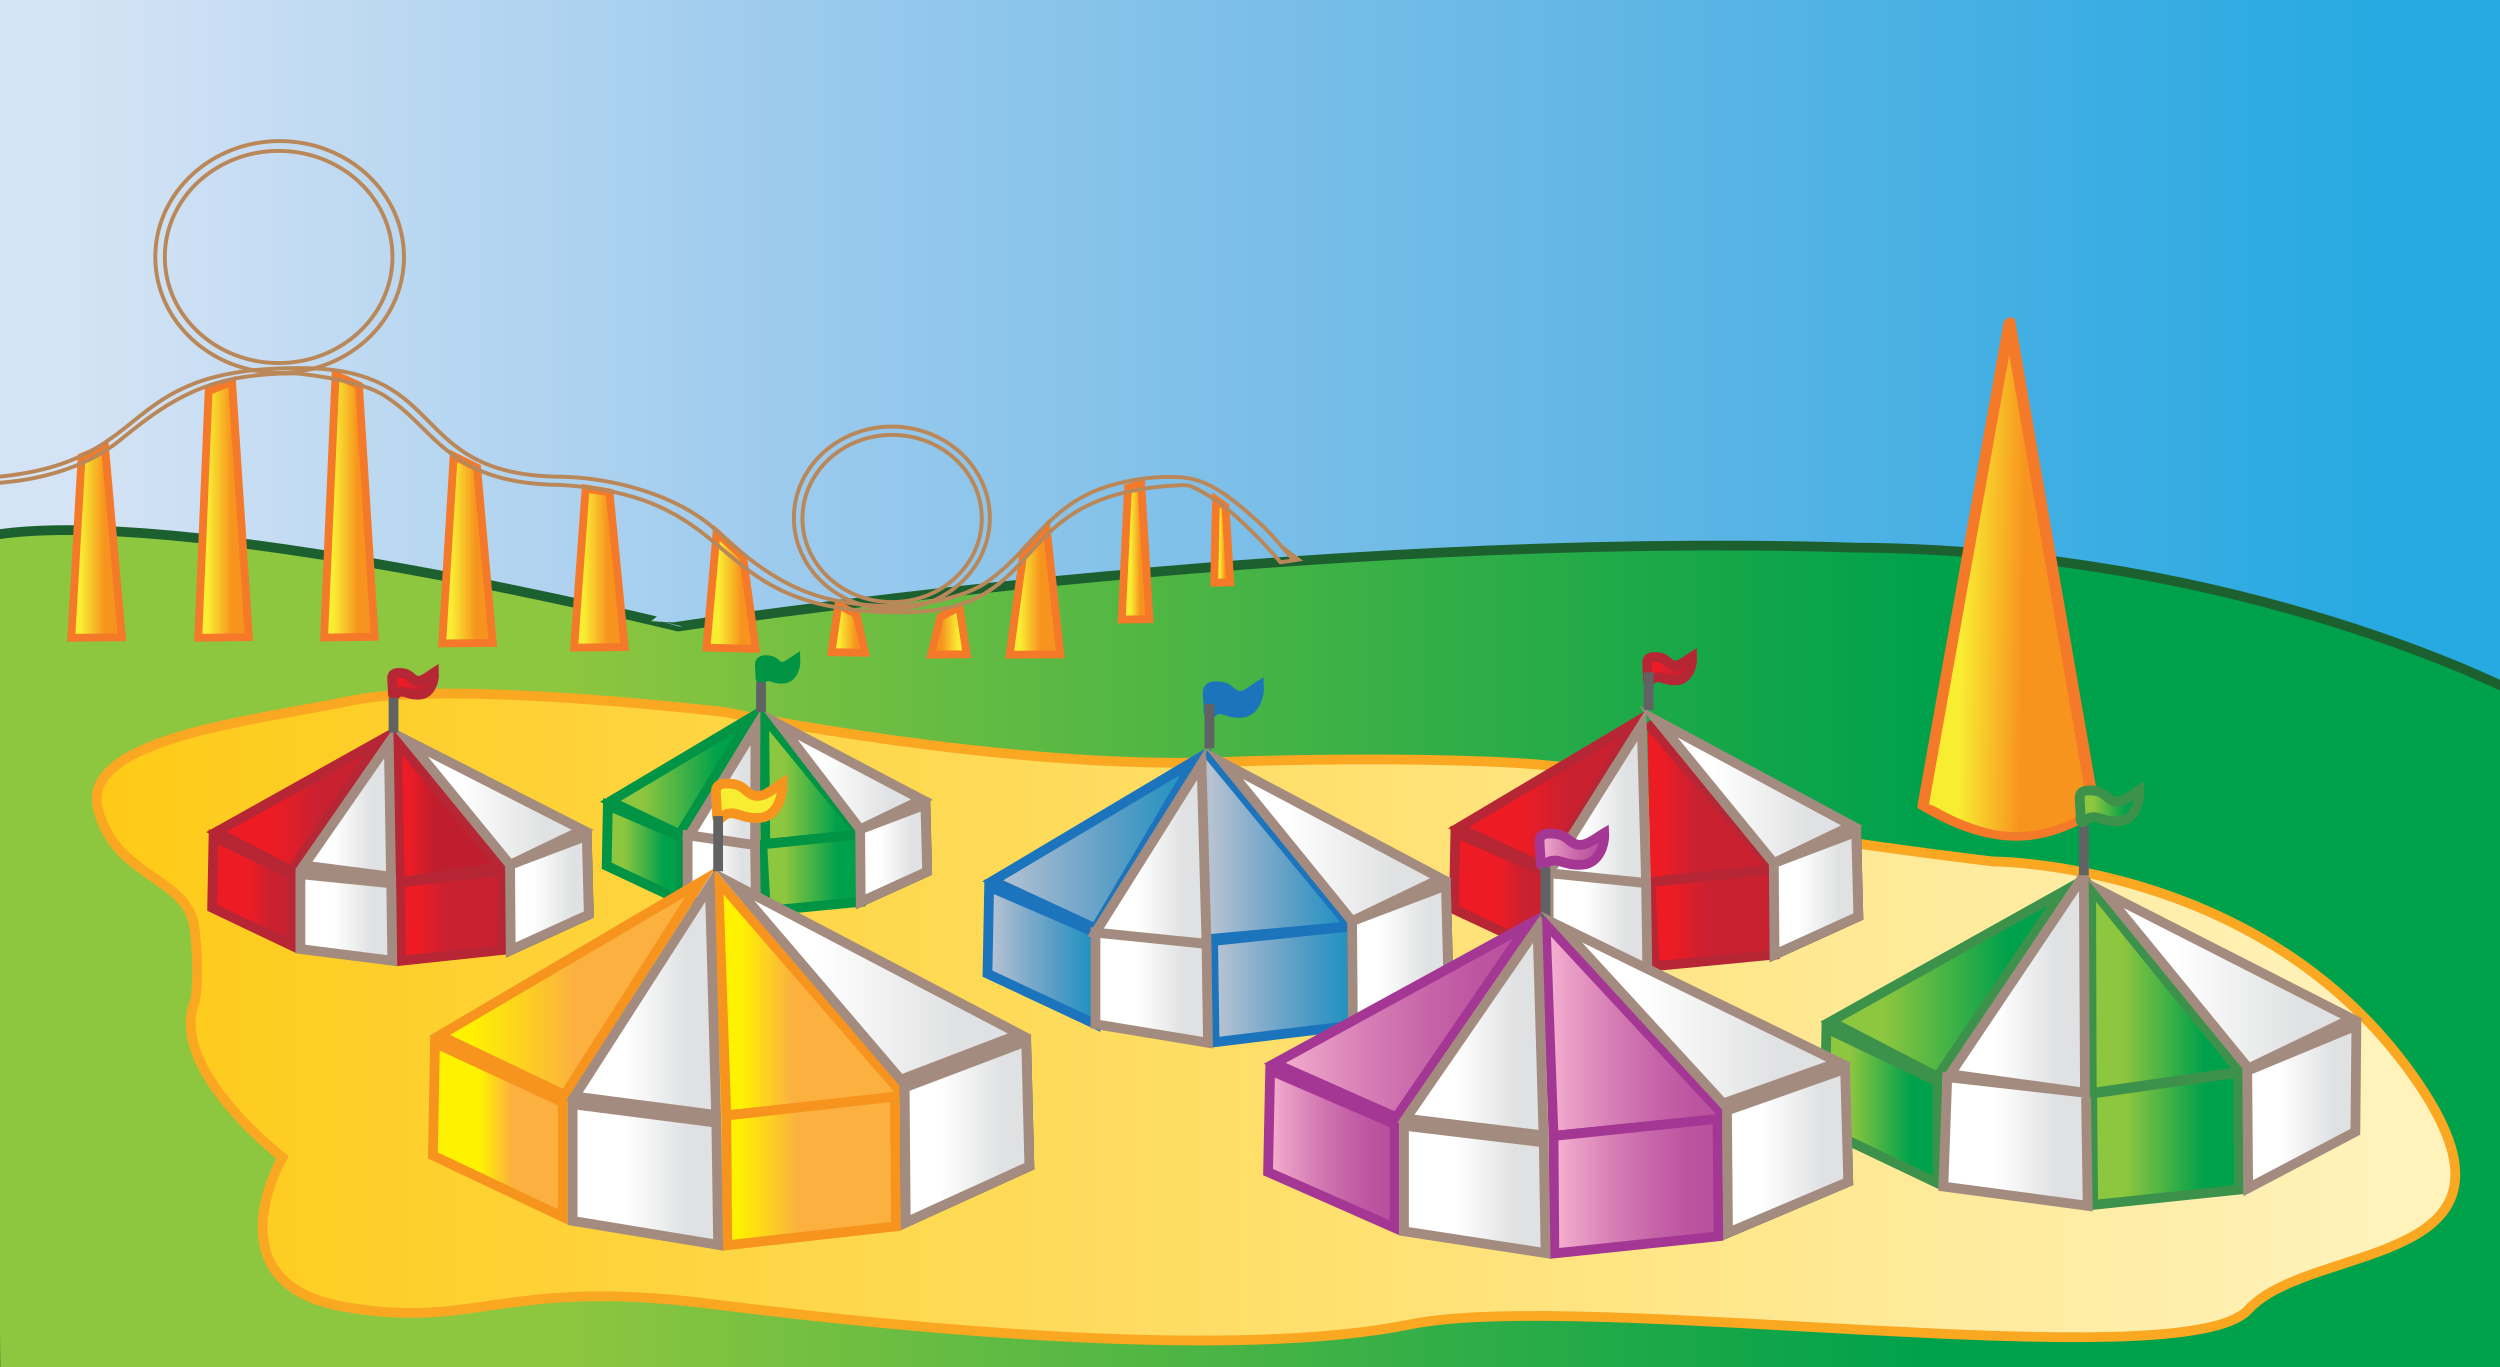 <?xml version="1.0" encoding="utf-8"?>
<!-- Generator: Adobe Illustrator 15.0.0, SVG Export Plug-In . SVG Version: 6.00 Build 0)  -->
<!DOCTYPE svg PUBLIC "-//W3C//DTD SVG 1.1//EN" "http://www.w3.org/Graphics/SVG/1.1/DTD/svg11.dtd">
<svg version="1.1" id="Layer_1" xmlns="http://www.w3.org/2000/svg" xmlns:xlink="http://www.w3.org/1999/xlink" x="0px" y="0px"
	 width="1280px" height="700px" viewBox="0 0 1280 700" enable-background="new 0 0 1280 700" xml:space="preserve">
<rect x="0" y="0" width="1280" height="700" fill="#333333" stroke="none"/>
<linearGradient id="SVGID_1_" gradientUnits="userSpaceOnUse" x1="234.073" y1="82.553" x2="1542.006" y2="82.553" gradientTransform="matrix(1 0 0 1 -249.16 70.439)">
	<stop  offset="0.042" style="stop-color:#D4E3F5"/>
	<stop  offset="0.327" style="stop-color:#9BCAED"/>
	<stop  offset="0.605" style="stop-color:#68B8E6"/>
	<stop  offset="0.817" style="stop-color:#3FAEE3"/>
	<stop  offset="0.939" style="stop-color:#27AAE1"/>
</linearGradient>
<rect x="-15.087" y="-161.992" fill="url(#SVGID_1_)" width="1307.933" height="629.969"/>
<linearGradient id="SVGID_2_" gradientUnits="userSpaceOnUse" x1="242.16" y1="428" x2="1538.631" y2="428" gradientTransform="matrix(1 0 0 1 -249.16 70.439)">
	<stop  offset="0.23" style="stop-color:#8DC63F"/>
	<stop  offset="0.764" style="stop-color:#00A14B"/>
</linearGradient>
<path fill="url(#SVGID_2_)" stroke="#1C6030" stroke-width="5" d="M1289.471,355.434c0,0-140.274-73.939-339.854-75.063
	c-283.028-8.776-602.543,40.442-602.543,40.442S88.118,256.595-7,274.594l4.929,447.875l1284.125,3L1289.471,355.434z"/>
<linearGradient id="SVGID_3_" gradientUnits="userSpaceOnUse" x1="615.764" y1="-208.304" x2="1823.398" y2="-208.304" gradientTransform="matrix(1 0 0 -1 -566.28 312.42)">
	<stop  offset="0" style="stop-color:#FECA16"/>
	<stop  offset="0.964" style="stop-color:#FFF2BA"/>
</linearGradient>
<path fill="url(#SVGID_3_)" stroke="#FAA722" stroke-width="5" d="M99.618,513.083c-13.5,34.498,44.998,79.496,44.998,79.496
	s-37.498,64.497,31.499,76.496c68.997,11.999,80.996-14.999,187.491-1.5c106.493,13.499,269.983,28.498,358.479,10.499
	s395.979,28.499,428.979-7.499s158.991-19.499,80.995-124.494c-77.995-104.995-211.486-104.995-211.486-104.995
	s-193.49-22.499-191.99-38.998s-161.908-13.583-200.99-11.999c-110.995,4.5-256.487-25.499-256.487-25.499
	s-139.493-16.498-190.491-5.999C129.617,369.09,41.121,378.09,50.12,414.088s46.498,34.499,49.498,61.497
	S99.618,513.083,99.618,513.083z"/>
<path fill="none" stroke="#BA8758" stroke-width="2" stroke-miterlimit="10" d="M456.647,218.411
	c-27.715,0-50.173,20.931-50.173,46.75c0,25.819,22.458,46.75,50.169,46.75c27.698,0,50.174-20.931,50.174-46.75
	C506.817,239.342,484.347,218.411,456.647,218.411z M456.767,308.271c-25.364,0-45.93-19.163-45.93-42.8
	c0-23.641,20.563-42.801,45.93-42.801c25.36,0,45.921,19.16,45.921,42.801C502.688,289.111,482.127,308.271,456.767,308.271z"/>
<linearGradient id="SVGID_4_" gradientUnits="userSpaceOnUse" x1="766.098" y1="232.218" x2="792.034" y2="232.218" gradientTransform="matrix(1 0 0 1 -249.16 70.439)">
	<stop  offset="0.206" style="stop-color:#F9ED32"/>
	<stop  offset="0.606" style="stop-color:#F7941E"/>
	<stop  offset="0.909" style="stop-color:#F7941E"/>
</linearGradient>
<polygon fill="url(#SVGID_4_)" stroke="#F47929" stroke-width="4" stroke-miterlimit="10" points="542.874,335.049 535.813,270.104 
	524.098,282.329 516.938,335.211 "/>
<linearGradient id="SVGID_5_" gradientUnits="userSpaceOnUse" x1="823.477" y1="212.058" x2="837.682" y2="212.058" gradientTransform="matrix(1 0 0 1 -249.16 70.439)">
	<stop  offset="0.327" style="stop-color:#F9ED32"/>
	<stop  offset="0.667" style="stop-color:#F7941E"/>
</linearGradient>
<polygon fill="url(#SVGID_5_)" stroke="#F47929" stroke-width="4" stroke-miterlimit="10" points="588.521,317.023 584.267,247.784 
	577.54,249.772 574.316,317.211 "/>
<path fill="none" stroke="#BA8758" stroke-width="2" stroke-miterlimit="10" d="M143.167,72.241c-35.16,0-63.66,26.57-63.66,59.34
	c0,32.771,28.5,59.33,63.66,59.33c35.17,0,63.67-26.561,63.67-59.33S178.337,72.241,143.167,72.241z M142.667,185.892
	c-32.18,0-58.28-24.319-58.28-54.311c0-30,26.1-54.32,58.28-54.32c32.19,0,58.28,24.32,58.28,54.32
	C200.947,161.57,174.857,185.892,142.667,185.892z"/>
<linearGradient id="SVGID_6_" gradientUnits="userSpaceOnUse" x1="415.086" y1="188.764" x2="440.969" y2="188.764" gradientTransform="matrix(1 0 0 1 -249.16 70.439)">
	<stop  offset="0.188" style="stop-color:#F9ED32"/>
	<stop  offset="0.661" style="stop-color:#F7941E"/>
</linearGradient>
<polygon fill="url(#SVGID_6_)" stroke="#F47929" stroke-width="4" stroke-miterlimit="10" points="191.809,326.063 183.798,197.355 
	171.799,191.99 165.926,326.416 "/>
<linearGradient id="SVGID_7_" gradientUnits="userSpaceOnUse" x1="475.564" y1="211.017" x2="501.447" y2="211.017" gradientTransform="matrix(1 0 0 1 -249.16 70.439)">
	<stop  offset="0.188" style="stop-color:#F9ED32"/>
	<stop  offset="0.661" style="stop-color:#F7941E"/>
</linearGradient>
<polygon fill="url(#SVGID_7_)" stroke="#F47929" stroke-width="4" stroke-miterlimit="10" points="252.287,329.188 244.277,239.441 
	232.277,233.486 226.404,329.427 "/>
<linearGradient id="SVGID_8_" gradientUnits="userSpaceOnUse" x1="543.121" y1="220.398" x2="569.005" y2="220.398" gradientTransform="matrix(1 0 0 1 -249.16 70.439)">
	<stop  offset="0.188" style="stop-color:#F9ED32"/>
	<stop  offset="0.661" style="stop-color:#F7941E"/>
</linearGradient>
<polygon fill="url(#SVGID_8_)" stroke="#F47929" stroke-width="4" stroke-miterlimit="10" points="319.845,331.339 312.092,252.133 
	299.835,250.118 293.961,331.558 "/>
<linearGradient id="SVGID_9_" gradientUnits="userSpaceOnUse" x1="610.872" y1="232.062" x2="636.098" y2="232.062" gradientTransform="matrix(1 0 0 1 -249.16 70.439)">
	<stop  offset="0.242" style="stop-color:#F9ED32"/>
	<stop  offset="0.703" style="stop-color:#F7941E"/>
</linearGradient>
<polygon fill="url(#SVGID_9_)" stroke="#F47929" stroke-width="4" stroke-miterlimit="10" points="380.469,285.038 386.938,332.209 
	361.712,331.584 366.887,272.795 "/>
<linearGradient id="SVGID_10_" gradientUnits="userSpaceOnUse" x1="350.677" y1="190.571" x2="376.56" y2="190.571" gradientTransform="matrix(1 0 0 1 -249.16 70.439)">
	<stop  offset="0.188" style="stop-color:#F9ED32"/>
	<stop  offset="0.661" style="stop-color:#F7941E"/>
</linearGradient>
<polygon fill="url(#SVGID_10_)" stroke="#F47929" stroke-width="4" stroke-miterlimit="10" points="127.4,326.203 118.813,195.48 
	106.814,200.271 101.517,326.541 "/>
<linearGradient id="SVGID_11_" gradientUnits="userSpaceOnUse" x1="285.651" y1="207.327" x2="311.534" y2="207.327" gradientTransform="matrix(1 0 0 1 -249.16 70.439)">
	<stop  offset="0.188" style="stop-color:#F9ED32"/>
	<stop  offset="0.661" style="stop-color:#F7941E"/>
</linearGradient>
<polygon fill="url(#SVGID_11_)" stroke="#F47929" stroke-width="4" stroke-miterlimit="10" points="62.374,326.3 53.787,228.986 
	41.787,233.963 36.491,326.548 "/>
<linearGradient id="SVGID_12_" gradientUnits="userSpaceOnUse" x1="674.872" y1="251.488" x2="692.098" y2="251.488" gradientTransform="matrix(1 0 0 1 -249.16 70.439)">
	<stop  offset="0.242" style="stop-color:#F9ED32"/>
	<stop  offset="0.703" style="stop-color:#F7941E"/>
</linearGradient>
<polygon fill="url(#SVGID_12_)" stroke="#F47929" stroke-width="4" stroke-miterlimit="10" points="438.521,314.707 
	442.938,334.209 425.712,333.951 429.246,309.646 "/>
<linearGradient id="SVGID_13_" gradientUnits="userSpaceOnUse" x1="870.841" y1="206.675" x2="879.048" y2="206.675" gradientTransform="matrix(1 0 0 1 -249.16 70.439)">
	<stop  offset="0.327" style="stop-color:#F9ED32"/>
	<stop  offset="0.667" style="stop-color:#F7941E"/>
</linearGradient>
<polygon fill="url(#SVGID_13_)" stroke="#F47929" stroke-width="4" stroke-miterlimit="10" points="629.888,298.216 627.43,259.475 
	622.586,255.901 621.681,298.328 "/>
<linearGradient id="SVGID_14_" gradientUnits="userSpaceOnUse" x1="3921.562" y1="252.562" x2="3939.788" y2="252.562" gradientTransform="matrix(-1 0 0 1 4416.5 70.439)">
	<stop  offset="0.242" style="stop-color:#F9ED32"/>
	<stop  offset="0.703" style="stop-color:#F7941E"/>
</linearGradient>
<polygon fill="url(#SVGID_14_)" stroke="#F47929" stroke-width="4" stroke-miterlimit="10" points="481.385,315.825 
	476.712,335.209 494.938,334.952 491.198,310.795 "/>
<path fill="none" stroke="#BA8758" stroke-width="2" stroke-miterlimit="10" d="M647.166,269.901
	c-20.865-19.501-31.04-24.917-43.665-25.592c-15.156-0.811-33.872,2.416-46.971,8.926c-9.998,4.968-18.002,12.199-25.271,19.998
	c-8.229,8.833-16.07,17.992-26.438,25.048c-15.896,10.811-45.563,12.091-45.563,12.091c-10.409,0.01-20.841-0.785-31.012-2.82
	c-26.105-5.223-44.178-20.083-62.379-36.698c-18.812-17.172-51.657-26.24-78.216-26.77l-2.065-0.016
	c-77.099-1.389-55.056-54.832-129.961-55.586C53.85,187.458,84.382,239.741-11.03,244.866l2.12,2.732
	c25.542-0.457,52.323-7.435,70.414-22.282c17.504-14.365,34.885-27.216,59.992-31.73c9.782-1.76,19.814-2.447,29.824-2.438
	c0,0,30.299,2.672,43.818,10.454c10.158,5.851,17.516,14.021,25.431,21.657c6.989,6.743,14.688,12.997,24.302,17.292
	c12.776,5.709,27.504,7.601,41.967,7.722c98.736,6.065,71.212,66.364,176.896,65.182c76.402-0.856,48.479-61.634,141.938-65.052
	c3.834-0.141,6,1.25,12.5,5c16.274,9.39,37.5,34.5,37.5,34.5l6.5-1C662.166,286.901,651.844,274.273,647.166,269.901z"/>
<linearGradient id="SVGID_15_" gradientUnits="userSpaceOnUse" x1="1092.622" y1="340.478" x2="1157.352" y2="340.478" gradientTransform="matrix(1 0 0 1 -249.16 70.439)">
	<stop  offset="0.115" style="stop-color:#ED1C24"/>
	<stop  offset="0.376" style="stop-color:#CA2131"/>
</linearGradient>
<polyline fill="url(#SVGID_15_)" stroke="#B62634" stroke-width="5" stroke-miterlimit="10" points="844.938,451.648 
	908.191,445.085 844.944,371.795 843.462,370.186 "/>
<linearGradient id="SVGID_16_" gradientUnits="userSpaceOnUse" x1="995.922" y1="337.12" x2="1086.413" y2="337.12" gradientTransform="matrix(1 0 0 1 -249.16 70.439)">
	<stop  offset="0.358" style="stop-color:#ED1C24"/>
	<stop  offset="0.612" style="stop-color:#CA2131"/>
</linearGradient>
<polygon fill="url(#SVGID_16_)" stroke="#B62634" stroke-width="5" stroke-miterlimit="10" points="746.762,423.811 
	837.253,369.939 792.847,445.18 "/>
<linearGradient id="SVGID_17_" gradientUnits="userSpaceOnUse" x1="1092.48" y1="271.963" x2="1115.598" y2="271.963" gradientTransform="matrix(1 0 0 1 -249.16 70.439)">
	<stop  offset="0.255" style="stop-color:#ED1C24"/>
	<stop  offset="0.594" style="stop-color:#CA2131"/>
</linearGradient>
<path fill="url(#SVGID_17_)" stroke="#B62634" stroke-width="5" stroke-miterlimit="10" d="M843.32,339.118
	c0.078,2.311,0.232,4.622,0.39,6.925c0.079,0.969-0.39,2.832,0.937,2.608c0.709-0.223,1.49-1.34,2.272-1.639
	c2.427-0.817,4.151,0.224,6.421,0.82c1.646,0.446,3.682,0.668,5.483,0.446c5.715-0.599,7.829-7.522,7.597-12.143
	c-2.976,1.869-7.283,6.259-11.042,3.873c-1.802-1.116-2.742-2.606-4.854-3.203c-1.409-0.373-3.839-0.67-5.325-0.222
	c-1.485,0.527-1.877,1.423-1.877,2.762"/>
<linearGradient id="SVGID_18_" gradientUnits="userSpaceOnUse" x1="993.56" y1="386.893" x2="1042.072" y2="386.893" gradientTransform="matrix(1 0 0 1 -249.16 70.439)">
	<stop  offset="0.473" style="stop-color:#ED1C24"/>
	<stop  offset="0.727" style="stop-color:#CA2131"/>
</linearGradient>
<polygon fill="url(#SVGID_18_)" stroke="#B62634" stroke-width="5" stroke-miterlimit="10" points="792.912,447.04 745.144,426.456 
	744.399,465.498 792.912,488.208 "/>
<linearGradient id="SVGID_19_" gradientUnits="userSpaceOnUse" x1="1094.098" y1="399.423" x2="1157.723" y2="399.423" gradientTransform="matrix(1 0 0 1 -249.16 70.439)">
	<stop  offset="0.164" style="stop-color:#ED1C24"/>
	<stop  offset="0.461" style="stop-color:#CA2131"/>
</linearGradient>
<polygon fill="url(#SVGID_19_)" stroke="#B62634" stroke-width="5" stroke-miterlimit="10" points="908.191,445.085 908.563,488.74 
	847.265,494.64 844.938,451.648 "/>
<polygon fill="none" stroke="#616264" stroke-width="5" stroke-miterlimit="10" points="950.358,425.926 951.477,469.222 
	908.563,488.74 908.191,441.894 "/>
<linearGradient id="SVGID_20_" gradientUnits="userSpaceOnUse" x1="1042.072" y1="363.421" x2="1092.896" y2="363.421" gradientTransform="matrix(1 0 0 1 -249.16 70.439)">
	<stop  offset="0.364" style="stop-color:#FFFFFF"/>
	<stop  offset="0.782" style="stop-color:#E0E1E2"/>
</linearGradient>
<polyline fill="url(#SVGID_20_)" stroke="#A38C7F" stroke-width="5" stroke-miterlimit="10" points="843.735,452.262 
	792.912,447.04 840.563,371.166 842.804,452.083 792.912,447.04 792.912,488.208 843.434,496.555 842.804,452.083 "/>
<linearGradient id="SVGID_21_" gradientUnits="userSpaceOnUse" x1="1157.352" y1="386.894" x2="1200.637" y2="386.894" gradientTransform="matrix(1 0 0 1 -249.16 70.439)">
	<stop  offset="0.291" style="stop-color:#FFFFFF"/>
	<stop  offset="0.782" style="stop-color:#E0E1E2"/>
</linearGradient>
<polygon fill="url(#SVGID_21_)" stroke="#A38C7F" stroke-width="5" stroke-miterlimit="10" points="908.563,488.74 908.191,441.894 
	950.358,425.926 951.477,469.222 "/>
<linearGradient id="SVGID_22_" gradientUnits="userSpaceOnUse" x1="1098.153" y1="335.213" x2="1197.281" y2="335.213" gradientTransform="matrix(1 0 0 1 -249.16 70.439)">
	<stop  offset="0.291" style="stop-color:#FFFFFF"/>
	<stop  offset="0.782" style="stop-color:#E0E1E2"/>
</linearGradient>
<polygon fill="url(#SVGID_22_)" stroke="#A38C7F" stroke-width="5" stroke-miterlimit="10" points="848.993,369.412 
	908.191,441.894 948.121,422.729 "/>
<line fill="none" stroke="#616264" stroke-width="5" stroke-miterlimit="10" x1="844.112" y1="344.303" x2="844.112" y2="363.466"/>
<linearGradient id="SVGID_23_" gradientUnits="userSpaceOnUse" x1="866.639" y1="362.477" x2="940.41" y2="362.477" gradientTransform="matrix(1 0 0 1 -249.16 70.439)">
	<stop  offset="0.042" style="stop-color:#B5C2D2"/>
	<stop  offset="0.327" style="stop-color:#86AECC"/>
	<stop  offset="0.605" style="stop-color:#5A9EC6"/>
	<stop  offset="0.817" style="stop-color:#3796C3"/>
	<stop  offset="0.939" style="stop-color:#2493C2"/>
</linearGradient>
<polyline fill="url(#SVGID_23_)" stroke="#1C75BC" stroke-width="5" stroke-miterlimit="10" points="619.162,480.764 
	691.25,474.233 619.17,386.9 617.479,385.067 "/>
<linearGradient id="SVGID_24_" gradientUnits="userSpaceOnUse" x1="757.445" y1="362.038" x2="860.576" y2="362.038" gradientTransform="matrix(1 0 0 1 -249.16 70.439)">
	<stop  offset="0.042" style="stop-color:#B5C2D2"/>
	<stop  offset="0.327" style="stop-color:#86AECC"/>
	<stop  offset="0.605" style="stop-color:#5A9EC6"/>
	<stop  offset="0.817" style="stop-color:#3796C3"/>
	<stop  offset="0.939" style="stop-color:#2493C2"/>
</linearGradient>
<polygon fill="url(#SVGID_24_)" stroke="#1C75BC" stroke-width="5" stroke-miterlimit="10" points="508.285,450.998 
	611.416,389.605 560.807,475.35 "/>
<path fill="#1C75BC" stroke="#1C75BC" stroke-width="5" stroke-miterlimit="10" d="M618.328,354.479
	c0.089,2.638,0.268,5.263,0.45,7.895c0.088,1.108-0.45,3.229,1.067,2.974c0.805-0.258,1.697-1.532,2.588-1.865
	c2.766-0.941,4.73,0.254,7.316,0.933c1.876,0.516,4.196,0.764,6.249,0.516c6.514-0.686,8.923-8.582,8.658-13.837
	c-3.394,2.123-8.303,7.126-12.587,4.413c-2.051-1.274-3.124-2.973-5.533-3.653c-1.606-0.424-4.372-0.758-6.069-0.254
	c-1.693,0.596-2.14,1.606-2.14,3.139"/>
<linearGradient id="SVGID_25_" gradientUnits="userSpaceOnUse" x1="754.753" y1="418.763" x2="810.041" y2="418.763" gradientTransform="matrix(1 0 0 1 -249.16 70.439)">
	<stop  offset="0.042" style="stop-color:#B5C2D2"/>
	<stop  offset="0.327" style="stop-color:#86AECC"/>
	<stop  offset="0.605" style="stop-color:#5A9EC6"/>
	<stop  offset="0.817" style="stop-color:#3796C3"/>
	<stop  offset="0.939" style="stop-color:#2493C2"/>
</linearGradient>
<polygon fill="url(#SVGID_25_)" stroke="#1C75BC" stroke-width="5" stroke-miterlimit="10" points="560.881,477.475 
	506.444,454.014 505.593,498.507 560.881,524.391 "/>
<linearGradient id="SVGID_26_" gradientUnits="userSpaceOnUse" x1="870.283" y1="433.519" x2="941.843" y2="433.519" gradientTransform="matrix(1 0 0 1 -249.16 70.439)">
	<stop  offset="0.042" style="stop-color:#B5C2D2"/>
	<stop  offset="0.327" style="stop-color:#86AECC"/>
	<stop  offset="0.605" style="stop-color:#5A9EC6"/>
	<stop  offset="0.817" style="stop-color:#3796C3"/>
	<stop  offset="0.939" style="stop-color:#2493C2"/>
</linearGradient>
<polygon fill="url(#SVGID_26_)" stroke="#1C75BC" stroke-width="5" stroke-miterlimit="10" points="692.26,474.293 692.683,524.997 
	621.869,533.623 621.123,481.774 "/>
<polygon fill="none" stroke="#616264" stroke-width="5" stroke-miterlimit="10" points="740.315,453.406 741.593,502.752 
	692.683,524.997 692.26,471.606 "/>
<linearGradient id="SVGID_27_" gradientUnits="userSpaceOnUse" x1="810.041" y1="392.014" x2="867.963" y2="392.014" gradientTransform="matrix(1 0 0 1 -249.16 70.439)">
	<stop  offset="0.364" style="stop-color:#FFFFFF"/>
	<stop  offset="0.782" style="stop-color:#E0E1E2"/>
</linearGradient>
<polyline fill="url(#SVGID_27_)" stroke="#A38C7F" stroke-width="5" stroke-miterlimit="10" points="618.802,483.423 
	560.881,477.475 615.188,391.005 617.737,483.22 560.881,477.475 560.881,524.391 618.46,533.901 617.737,483.22 "/>
<linearGradient id="SVGID_28_" gradientUnits="userSpaceOnUse" x1="941.42" y1="418.762" x2="990.753" y2="418.762" gradientTransform="matrix(1 0 0 1 -249.16 70.439)">
	<stop  offset="0.291" style="stop-color:#FFFFFF"/>
	<stop  offset="0.782" style="stop-color:#E0E1E2"/>
</linearGradient>
<polygon fill="url(#SVGID_28_)" stroke="#A38C7F" stroke-width="5" stroke-miterlimit="10" points="692.683,524.997 692.26,471.606 
	740.315,453.406 741.593,502.752 "/>
<linearGradient id="SVGID_29_" gradientUnits="userSpaceOnUse" x1="875.856" y1="360.815" x2="986.926" y2="360.815" gradientTransform="matrix(1 0 0 1 -249.16 70.439)">
	<stop  offset="0.291" style="stop-color:#FFFFFF"/>
	<stop  offset="0.782" style="stop-color:#E0E1E2"/>
</linearGradient>
<polygon fill="url(#SVGID_29_)" stroke="#A38C7F" stroke-width="5" stroke-miterlimit="10" points="626.696,390.903 692.26,471.606 
	737.766,449.765 "/>
<line fill="none" stroke="#616264" stroke-width="5" stroke-miterlimit="10" x1="619.232" y1="360.385" x2="619.232" y2="383.179"/>
<linearGradient id="SVGID_30_" gradientUnits="userSpaceOnUse" x1="639.44" y1="329.253" x2="689.558" y2="329.253" gradientTransform="matrix(1 0 0 1 -249.16 70.439)">
	<stop  offset="0.23" style="stop-color:#8DC63F"/>
	<stop  offset="0.764" style="stop-color:#00A14B"/>
</linearGradient>
<polyline fill="url(#SVGID_30_)" stroke="#009444" stroke-width="5" stroke-miterlimit="10" points="390.28,432.328 
	440.397,427.126 391.285,367.057 391.833,432.167 "/>
<linearGradient id="SVGID_31_" gradientUnits="userSpaceOnUse" x1="561.655" y1="326.955" x2="633.354" y2="326.955" gradientTransform="matrix(1 0 0 1 -249.16 70.439)">
	<stop  offset="0.23" style="stop-color:#8DC63F"/>
	<stop  offset="0.764" style="stop-color:#00A14B"/>
</linearGradient>
<polygon fill="url(#SVGID_31_)" stroke="#009444" stroke-width="5" stroke-miterlimit="10" points="312.495,410.271 
	384.193,367.589 348.007,427.2 "/>
<path fill="#009444" stroke="#009444" stroke-width="5" stroke-miterlimit="10" d="M388.999,340.168
	c0.062,1.83,0.186,3.658,0.311,5.486c0.063,0.769-0.311,2.242,0.743,2.063c0.563-0.178,1.181-1.063,1.8-1.299
	c1.925-0.646,3.288,0.178,5.091,0.648c1.303,0.354,2.915,0.526,4.344,0.354c4.528-0.475,6.203-5.961,6.019-9.618
	c-2.355,1.479-5.771,4.955-8.75,3.068c-1.426-0.888-2.171-2.065-3.847-2.538c-1.116-0.295-3.04-0.53-4.22-0.178
	c-1.179,0.412-1.487,1.121-1.487,2.185"/>
<linearGradient id="SVGID_32_" gradientUnits="userSpaceOnUse" x1="559.783" y1="366.392" x2="598.219" y2="366.392" gradientTransform="matrix(1 0 0 1 -249.16 70.439)">
	<stop  offset="0.23" style="stop-color:#8DC63F"/>
	<stop  offset="0.764" style="stop-color:#00A14B"/>
</linearGradient>
<polygon fill="url(#SVGID_32_)" stroke="#009444" stroke-width="5" stroke-miterlimit="10" points="349.059,428.677 
	311.213,412.368 310.623,443.3 349.059,461.294 "/>
<linearGradient id="SVGID_33_" gradientUnits="userSpaceOnUse" x1="639.44" y1="376.318" x2="689.851" y2="376.318" gradientTransform="matrix(1 0 0 1 -249.16 70.439)">
	<stop  offset="0.23" style="stop-color:#8DC63F"/>
	<stop  offset="0.764" style="stop-color:#00A14B"/>
</linearGradient>
<polygon fill="url(#SVGID_33_)" stroke="#009444" stroke-width="5" stroke-miterlimit="10" points="440.397,427.126 440.69,461.717 
	392.123,466.39 390.28,432.328 "/>
<polygon fill="none" stroke="#616264" stroke-width="5" stroke-miterlimit="10" points="473.807,411.945 474.693,446.251 
	440.69,461.717 440.397,424.6 "/>
<linearGradient id="SVGID_34_" gradientUnits="userSpaceOnUse" x1="601.219" y1="348.794" x2="636.488" y2="348.794" gradientTransform="matrix(1 0 0 1 -249.16 70.439)">
	<stop  offset="0.364" style="stop-color:#FFFFFF"/>
	<stop  offset="0.782" style="stop-color:#E0E1E2"/>
</linearGradient>
<polyline fill="url(#SVGID_34_)" stroke="#A38C7F" stroke-width="5" stroke-miterlimit="10" points="387.328,432.813 
	353.059,427.677 386.814,372.561 386.587,432.672 352.059,427.677 352.059,461.294 387.089,465.906 386.587,433.672 "/>
<linearGradient id="SVGID_35_" gradientUnits="userSpaceOnUse" x1="689.558" y1="366.392" x2="723.854" y2="366.392" gradientTransform="matrix(1 0 0 1 -249.16 70.439)">
	<stop  offset="0.291" style="stop-color:#FFFFFF"/>
	<stop  offset="0.782" style="stop-color:#E0E1E2"/>
</linearGradient>
<polygon fill="url(#SVGID_35_)" stroke="#A38C7F" stroke-width="5" stroke-miterlimit="10" points="440.69,461.717 440.397,424.6 
	473.807,411.945 474.693,446.251 "/>
<linearGradient id="SVGID_36_" gradientUnits="userSpaceOnUse" x1="648.653" y1="327.446" x2="721.193" y2="327.446" gradientTransform="matrix(1 0 0 1 -249.16 70.439)">
	<stop  offset="0.291" style="stop-color:#FFFFFF"/>
	<stop  offset="0.782" style="stop-color:#E0E1E2"/>
</linearGradient>
<polygon fill="url(#SVGID_36_)" stroke="#A38C7F" stroke-width="5" stroke-miterlimit="10" points="399.493,371.171 440.397,424.6 
	472.033,409.415 "/>
<line fill="none" stroke="#616264" stroke-width="5" stroke-miterlimit="10" x1="389.626" y1="349.275" x2="389.626" y2="364.46"/>
<linearGradient id="SVGID_37_" gradientUnits="userSpaceOnUse" x1="452.302" y1="345.138" x2="505.856" y2="345.138" gradientTransform="matrix(1 0 0 1 -249.16 70.439)">
	<stop  offset="0.115" style="stop-color:#ED1C24"/>
	<stop  offset="0.376" style="stop-color:#BE1E2D"/>
</linearGradient>
<polyline fill="url(#SVGID_37_)" stroke="#B62634" stroke-width="5" stroke-miterlimit="10" points="203.142,451.868 
	256.696,443.973 203.147,379.287 204.775,449.95 "/>
<linearGradient id="SVGID_38_" gradientUnits="userSpaceOnUse" x1="359.989" y1="342.154" x2="443.365" y2="342.154" gradientTransform="matrix(1 0 0 1 -249.16 70.439)">
	<stop  offset="0.358" style="stop-color:#ED1C24"/>
	<stop  offset="0.612" style="stop-color:#CA2131"/>
</linearGradient>
<polygon fill="url(#SVGID_38_)" stroke="#B62634" stroke-width="5" stroke-miterlimit="10" points="110.829,425.944 
	194.205,379.345 149.287,445.843 "/>
<linearGradient id="SVGID_39_" gradientUnits="userSpaceOnUse" x1="449.905" y1="279.698" x2="471.434" y2="279.698" gradientTransform="matrix(1 0 0 1 -249.16 70.439)">
	<stop  offset="0.255" style="stop-color:#ED1C24"/>
	<stop  offset="0.594" style="stop-color:#CA2131"/>
</linearGradient>
<path fill="url(#SVGID_39_)" stroke="#B62634" stroke-width="5" stroke-miterlimit="10" d="M200.745,347.079
	c0.072,2.15,0.218,4.3,0.363,6.447c0.073,0.904-0.363,2.637,0.874,2.43c0.658-0.205,1.387-1.248,2.115-1.525
	c2.261-0.762,3.866,0.206,5.98,0.761c1.532,0.42,3.427,0.623,5.105,0.42c5.322-0.555,7.291-7.004,7.076-11.307
	c-2.771,1.733-6.782,5.822-10.282,3.605c-1.678-1.041-2.553-2.428-4.521-2.983c-1.313-0.348-3.574-0.623-4.959-0.208
	c-1.385,0.489-1.749,1.318-1.749,2.571"/>
<linearGradient id="SVGID_40_" gradientUnits="userSpaceOnUse" x1="357.788" y1="385.83" x2="398.508" y2="385.83" gradientTransform="matrix(1 0 0 1 -249.16 70.439)">
	<stop  offset="0.473" style="stop-color:#ED1C24"/>
	<stop  offset="0.727" style="stop-color:#CA2131"/>
</linearGradient>
<polygon fill="url(#SVGID_40_)" stroke="#B62634" stroke-width="5" stroke-miterlimit="10" points="149.348,447.578 
	109.323,428.409 108.628,464.764 149.348,484.13 "/>
<linearGradient id="SVGID_41_" gradientUnits="userSpaceOnUse" x1="454.085" y1="398.389" x2="506.747" y2="398.389" gradientTransform="matrix(1 0 0 1 -249.16 70.439)">
	<stop  offset="0.164" style="stop-color:#ED1C24"/>
	<stop  offset="0.461" style="stop-color:#CA2131"/>
</linearGradient>
<polygon fill="url(#SVGID_41_)" stroke="#B62634" stroke-width="5" stroke-miterlimit="10" points="257.587,445.755 
	257.042,486.409 205.308,491.901 204.925,451.868 "/>
<polygon fill="none" stroke="#616264" stroke-width="5" stroke-miterlimit="10" points="300.418,427.914 301.461,468.233 
	261.499,486.409 261.152,442.785 "/>
<linearGradient id="SVGID_42_" gradientUnits="userSpaceOnUse" x1="402.964" y1="365.755" x2="450.011" y2="365.755" gradientTransform="matrix(1 0 0 1 -249.16 70.439)">
	<stop  offset="0.364" style="stop-color:#FFFFFF"/>
	<stop  offset="0.782" style="stop-color:#E0E1E2"/>
</linearGradient>
<polyline fill="url(#SVGID_42_)" stroke="#A38C7F" stroke-width="5" stroke-miterlimit="10" points="200.24,448.871 
	155.586,443.121 199.068,380.487 200.262,452.273 153.804,447.578 153.804,485.913 200.851,491.901 200.262,447.816 "/>
<linearGradient id="SVGID_43_" gradientUnits="userSpaceOnUse" x1="510.312" y1="386.723" x2="550.622" y2="386.723" gradientTransform="matrix(1 0 0 1 -249.16 70.439)">
	<stop  offset="0.291" style="stop-color:#FFFFFF"/>
	<stop  offset="0.782" style="stop-color:#E0E1E2"/>
</linearGradient>
<polygon fill="url(#SVGID_43_)" stroke="#A38C7F" stroke-width="5" stroke-miterlimit="10" points="261.499,486.409 
	261.152,442.785 300.418,427.914 301.461,468.233 "/>
<linearGradient id="SVGID_44_" gradientUnits="userSpaceOnUse" x1="458.753" y1="340.826" x2="547.495" y2="340.826" gradientTransform="matrix(1 0 0 1 -249.16 70.439)">
	<stop  offset="0.291" style="stop-color:#FFFFFF"/>
	<stop  offset="0.782" style="stop-color:#E0E1E2"/>
</linearGradient>
<polygon fill="url(#SVGID_44_)" stroke="#A38C7F" stroke-width="5" stroke-miterlimit="10" points="209.593,379.745 
	261.152,442.785 298.334,424.938 "/>
<line fill="none" stroke="#616264" stroke-width="5" stroke-miterlimit="10" x1="201.482" y1="357.254" x2="201.482" y2="375.099"/>
<linearGradient id="SVGID_45_" gradientUnits="userSpaceOnUse" x1="616.885" y1="440.654" x2="712.356" y2="440.654" gradientTransform="matrix(1 0 0 1 -249.16 70.439)">
	<stop  offset="0.121" style="stop-color:#FFF200"/>
	<stop  offset="0.4" style="stop-color:#FBB040"/>
</linearGradient>
<polyline fill="url(#SVGID_45_)" stroke="#F7941E" stroke-width="5" stroke-miterlimit="10" points="370.902,571.169 
	463.195,561.486 367.725,451.019 371.902,571.169 "/>
<linearGradient id="SVGID_46_" gradientUnits="userSpaceOnUse" x1="474.267" y1="435.701" x2="607.731" y2="435.701" gradientTransform="matrix(1 0 0 1 -249.16 70.439)">
	<stop  offset="0.115" style="stop-color:#FFF200"/>
	<stop  offset="0.521" style="stop-color:#FBB040"/>
</linearGradient>
<polygon fill="url(#SVGID_46_)" stroke="#F7941E" stroke-width="5" stroke-miterlimit="10" points="225.106,530.108 358.57,451.657 
	289.076,560.623 "/>
<path fill="#F9ED32" stroke="#F7941E" stroke-width="5" stroke-miterlimit="10" d="M366.518,405.195
	c0.115,3.404,0.35,6.812,0.576,10.217c0.115,1.428-0.576,4.175,1.388,3.847c1.04-0.331,2.194-1.978,3.353-2.419
	c3.582-1.207,6.123,0.331,9.471,1.211c2.431,0.659,5.433,0.987,8.086,0.659c8.435-0.883,11.547-11.099,11.203-17.905
	c-4.389,2.746-10.742,9.229-16.283,5.713c-2.653-1.646-4.045-3.847-7.157-4.726c-2.08-0.549-5.66-0.987-7.854-0.328
	c-2.195,0.771-2.771,2.087-2.771,4.063"/>
<linearGradient id="SVGID_47_" gradientUnits="userSpaceOnUse" x1="470.781" y1="508.111" x2="537.332" y2="508.111" gradientTransform="matrix(1 0 0 1 -249.16 70.439)">
	<stop  offset="0.358" style="stop-color:#FFF200"/>
	<stop  offset="0.612" style="stop-color:#FBB040"/>
</linearGradient>
<polygon fill="url(#SVGID_47_)" stroke="#F7941E" stroke-width="5" stroke-miterlimit="10" points="288.172,564.372 222.72,534.013 
	221.621,591.591 288.172,623.088 "/>
<linearGradient id="SVGID_48_" gradientUnits="userSpaceOnUse" x1="621.062" y1="529.09" x2="707.904" y2="529.09" gradientTransform="matrix(1 0 0 1 -249.16 70.439)">
	<stop  offset="0.067" style="stop-color:#FFF200"/>
	<stop  offset="0.424" style="stop-color:#FBB040"/>
</linearGradient>
<polygon fill="url(#SVGID_48_)" stroke="#F7941E" stroke-width="5" stroke-miterlimit="10" points="458.195,561.486 
	458.744,627.874 372.332,637.573 371.902,571.169 "/>
<polygon fill="none" stroke="#616264" stroke-width="5" stroke-miterlimit="10" points="525.387,533.227 527.037,597.086 
	463.744,625.874 463.195,556.781 "/>
<linearGradient id="SVGID_49_" gradientUnits="userSpaceOnUse" x1="542.332" y1="474.991" x2="617.289" y2="474.991" gradientTransform="matrix(1 0 0 1 -249.16 70.439)">
	<stop  offset="0.364" style="stop-color:#FFFFFF"/>
	<stop  offset="0.782" style="stop-color:#E0E1E2"/>
</linearGradient>
<polyline fill="url(#SVGID_49_)" stroke="#A38C7F" stroke-width="5" stroke-miterlimit="10" points="368.129,571.067 
	294.172,561.372 363.451,453.466 366.754,574.809 293.172,565.372 293.172,625.088 367.688,637.396 366.754,574.809 "/>
<linearGradient id="SVGID_50_" gradientUnits="userSpaceOnUse" x1="712.356" y1="509.111" x2="776.197" y2="509.111" gradientTransform="matrix(1 0 0 1 -249.16 70.439)">
	<stop  offset="0.291" style="stop-color:#FFFFFF"/>
	<stop  offset="0.782" style="stop-color:#E0E1E2"/>
</linearGradient>
<polygon fill="url(#SVGID_50_)" stroke="#A38C7F" stroke-width="5" stroke-miterlimit="10" points="463.744,625.874 
	463.195,556.781 525.387,533.227 527.037,597.086 "/>
<linearGradient id="SVGID_51_" gradientUnits="userSpaceOnUse" x1="625.045" y1="432.391" x2="771.246" y2="432.391" gradientTransform="matrix(1 0 0 1 -249.16 70.439)">
	<stop  offset="0.291" style="stop-color:#FFFFFF"/>
	<stop  offset="0.782" style="stop-color:#E0E1E2"/>
</linearGradient>
<polygon fill="url(#SVGID_51_)" stroke="#A38C7F" stroke-width="5" stroke-miterlimit="10" points="375.885,452.88 461.195,552.781 
	522.086,529.515 "/>
<line fill="none" stroke="#616264" stroke-width="5" stroke-miterlimit="10" x1="367.688" y1="417.843" x2="367.688" y2="446.109"/>
<g>
	
		<linearGradient id="SVGID_52_" gradientUnits="userSpaceOnUse" x1="618.885" y1="300.014" x2="747.75" y2="300.014" gradientTransform="matrix(0.679 0.04 -0.018 0.999 571.655 -30.793)">
		<stop  offset="0.206" style="stop-color:#F9ED32"/>
		<stop  offset="0.57" style="stop-color:#F7941E"/>
	</linearGradient>
	<path fill="url(#SVGID_52_)" d="M1072.178,414.746l-43.344-249.987l-44.219,247.653c29.787,17.92,56.805,22.701,86.744,3.668"/>
	<g>
		<path fill="#F47929" d="M1075.074,413.973c-7.762-44.779-15.521-89.56-23.291-134.337c-6.685-38.551-13.367-77.104-20.053-115.652
			c-0.474-2.728-5.451-1.15-5.834,0.99c-8.015,44.875-16.025,89.75-24.037,134.625c-6.729,37.675-13.455,75.353-20.183,113.029
			c-0.102,0.547,0.232,1.188,0.707,1.474c14.185,8.43,29.467,15.196,46.129,16.229c16.093,1.004,31.285-4.518,44.771-12.904
			c3.33-2.069-1.453-4.188-3.854-2.69c-13.313,8.282-27.949,12.659-43.664,10.934c-6.89-0.758-13.547-2.828-19.979-5.34
			c-3.674-1.439-7.236-3.156-10.736-4.971c-0.848-0.437-7.271-4.449-7.492-3.205c0.785-4.396,1.567-8.797,2.354-13.189
			c4.502-25.213,9.006-50.424,13.509-75.635c9.265-51.896,18.526-103.78,27.796-155.675c0.187-1.033,0.365-2.068,0.555-3.104
			c-1.944,0.33-3.892,0.659-5.836,0.988c7.765,44.777,15.528,89.56,23.293,134.339c6.685,38.551,13.367,77.103,20.052,115.647
			C1069.752,418.246,1075.561,416.768,1075.074,413.973L1075.074,413.973z"/>
	</g>
</g>
<linearGradient id="SVGID_53_" gradientUnits="userSpaceOnUse" x1="1014.008" y1="-172.19" x2="1106.864" y2="-172.19" gradientTransform="matrix(1 0 0 -1 -222.66 355.04)">
	<stop  offset="0" style="stop-color:#F7B3D1"/>
	<stop  offset="0.117" style="stop-color:#EBA0C7"/>
	<stop  offset="0.371" style="stop-color:#D67DB5"/>
	<stop  offset="0.61" style="stop-color:#C664A8"/>
	<stop  offset="0.826" style="stop-color:#BC54A0"/>
	<stop  offset="1" style="stop-color:#B94F9D"/>
</linearGradient>
<polyline fill="url(#SVGID_53_)" stroke="#A53794" stroke-width="5" stroke-miterlimit="10" points="794.438,581.62 
	884.204,572.854 791.348,472.839 795.412,581.62 "/>
<linearGradient id="SVGID_54_" gradientUnits="userSpaceOnUse" x1="901.795" y1="452.307" x2="1031.604" y2="452.307" gradientTransform="matrix(1 0 0 1 -249.16 70.439)">
	<stop  offset="0" style="stop-color:#F7B3D1"/>
	<stop  offset="0.117" style="stop-color:#EBA0C7"/>
	<stop  offset="0.371" style="stop-color:#D67DB5"/>
	<stop  offset="0.61" style="stop-color:#C664A8"/>
	<stop  offset="0.826" style="stop-color:#BC54A0"/>
	<stop  offset="1" style="stop-color:#B94F9D"/>
</linearGradient>
<polygon fill="url(#SVGID_54_)" stroke="#A53794" stroke-width="5" stroke-miterlimit="10" points="652.635,544.445 
	782.444,473.418 714.854,572.074 "/>
<linearGradient id="SVGID_55_" gradientUnits="userSpaceOnUse" x1="898.405" y1="517.863" x2="963.136" y2="517.863" gradientTransform="matrix(1 0 0 1 -249.16 70.439)">
	<stop  offset="0" style="stop-color:#F7B3D1"/>
	<stop  offset="0.117" style="stop-color:#EBA0C7"/>
	<stop  offset="0.371" style="stop-color:#D67DB5"/>
	<stop  offset="0.61" style="stop-color:#C664A8"/>
	<stop  offset="0.826" style="stop-color:#BC54A0"/>
	<stop  offset="1" style="stop-color:#B94F9D"/>
</linearGradient>
<polygon fill="url(#SVGID_55_)" stroke="#A53794" stroke-width="5" stroke-miterlimit="10" points="713.976,575.467 
	650.314,547.979 649.245,600.11 713.976,628.627 "/>
<linearGradient id="SVGID_56_" gradientUnits="userSpaceOnUse" x1="1044.572" y1="536.858" x2="1129.034" y2="536.858" gradientTransform="matrix(1 0 0 1 -249.16 70.439)">
	<stop  offset="0" style="stop-color:#F7B3D1"/>
	<stop  offset="0.117" style="stop-color:#EBA0C7"/>
	<stop  offset="0.371" style="stop-color:#D67DB5"/>
	<stop  offset="0.61" style="stop-color:#C664A8"/>
	<stop  offset="0.826" style="stop-color:#BC54A0"/>
	<stop  offset="1" style="stop-color:#B94F9D"/>
</linearGradient>
<polygon fill="url(#SVGID_56_)" stroke="#A53794" stroke-width="5" stroke-miterlimit="10" points="879.341,572.854 879.874,632.96 
	795.83,641.741 795.412,581.62 "/>
<polygon fill="none" stroke="#616264" stroke-width="5" stroke-miterlimit="10" points="944.693,547.271 946.298,605.087 
	884.738,631.149 884.204,568.595 "/>
<linearGradient id="SVGID_57_" gradientUnits="userSpaceOnUse" x1="967.997" y1="487.879" x2="1040.902" y2="487.879" gradientTransform="matrix(1 0 0 1 -249.16 70.439)">
	<stop  offset="0.364" style="stop-color:#FFFFFF"/>
	<stop  offset="0.782" style="stop-color:#E0E1E2"/>
</linearGradient>
<polyline fill="url(#SVGID_57_)" stroke="#A38C7F" stroke-width="5" stroke-miterlimit="10" points="791.742,581.528 
	719.811,572.75 787.191,475.056 790.405,584.917 718.837,576.372 718.837,630.438 791.311,641.582 790.405,584.917 "/>
<linearGradient id="SVGID_58_" gradientUnits="userSpaceOnUse" x1="1010.889" y1="-79.805" x2="1044.056" y2="-79.805" gradientTransform="matrix(1 0 0 -1 -222.66 355.04)">
	<stop  offset="0" style="stop-color:#F7B3D1"/>
	<stop  offset="0.117" style="stop-color:#EBA0C7"/>
	<stop  offset="0.371" style="stop-color:#D67DB5"/>
	<stop  offset="0.61" style="stop-color:#C664A8"/>
	<stop  offset="0.826" style="stop-color:#BC54A0"/>
	<stop  offset="1" style="stop-color:#B94F9D"/>
</linearGradient>
<path fill="url(#SVGID_58_)" stroke="#A53794" stroke-width="5" stroke-miterlimit="10" d="M788.229,430.452
	c0.11,3.085,0.338,6.169,0.561,9.252c0.11,1.292-0.561,3.778,1.348,3.482c1.013-0.301,2.138-1.79,3.262-2.19
	c3.482-1.093,5.953,0.3,9.212,1.097c2.361,0.599,5.281,0.894,7.864,0.599c8.2-0.801,11.23-10.051,10.896-16.213
	c-4.271,2.485-10.447,8.356-15.836,5.175c-2.584-1.492-3.937-3.483-6.965-4.28c-2.023-0.497-5.504-0.895-7.64-0.296
	c-2.136,0.697-2.694,1.888-2.694,3.678"/>
<line fill="none" stroke="#616264" stroke-width="5" stroke-miterlimit="10" x1="791.311" y1="444.166" x2="791.311" y2="469.759"/>
<linearGradient id="SVGID_59_" gradientUnits="userSpaceOnUse" x1="1317.81" y1="436.818" x2="1396.033" y2="436.818" gradientTransform="matrix(1 0 0 1 -249.16 70.439)">
	<stop  offset="0.23" style="stop-color:#8DC63F"/>
	<stop  offset="0.764" style="stop-color:#00A14B"/>
</linearGradient>
<polyline fill="url(#SVGID_59_)" stroke="#3C924B" stroke-width="5" stroke-miterlimit="10" points="1068.649,559.911 
	1146.873,548.672 1070.656,454.604 1070.974,557.181 "/>
<linearGradient id="SVGID_60_" gradientUnits="userSpaceOnUse" x1="1186.42" y1="433.57" x2="1305.089" y2="433.57" gradientTransform="matrix(1 0 0 1 -249.16 70.439)">
	<stop  offset="0.23" style="stop-color:#8DC63F"/>
	<stop  offset="0.764" style="stop-color:#00A14B"/>
</linearGradient>
<polygon fill="url(#SVGID_60_)" stroke="#3C924B" stroke-width="5" stroke-miterlimit="10" points="937.26,523.013 
	1055.929,456.687 991.998,551.333 "/>
<linearGradient id="SVGID_61_" gradientUnits="userSpaceOnUse" x1="1183.286" y1="495.736" x2="1241.244" y2="495.736" gradientTransform="matrix(1 0 0 1 -249.16 70.439)">
	<stop  offset="0.23" style="stop-color:#8DC63F"/>
	<stop  offset="0.764" style="stop-color:#00A14B"/>
</linearGradient>
<polygon fill="url(#SVGID_61_)" stroke="#3C924B" stroke-width="5" stroke-miterlimit="10" points="992.084,553.803 
	935.118,526.521 934.126,578.264 992.084,605.831 "/>
<linearGradient id="SVGID_62_" gradientUnits="userSpaceOnUse" x1="1320.347" y1="512.611" x2="1395.528" y2="512.611" gradientTransform="matrix(1 0 0 1 -249.16 70.439)">
	<stop  offset="0.23" style="stop-color:#8DC63F"/>
	<stop  offset="0.764" style="stop-color:#00A14B"/>
</linearGradient>
<polygon fill="url(#SVGID_62_)" stroke="#3C924B" stroke-width="5" stroke-miterlimit="10" points="1146.143,549.209 
	1146.368,609.074 1071.731,616.892 1071.187,559.911 "/>
<linearGradient id="SVGID_63_" gradientUnits="userSpaceOnUse" x1="1244.16" y1="462.312" x2="1318.049" y2="462.312" gradientTransform="matrix(1 0 0 1 -249.16 70.439)">
	<stop  offset="0.364" style="stop-color:#FFFFFF"/>
	<stop  offset="0.782" style="stop-color:#E0E1E2"/>
</linearGradient>
<polyline fill="url(#SVGID_63_)" stroke="#A38C7F" stroke-width="5" stroke-miterlimit="10" points="1067.5,559.5 998.5,550 
	1066.92,448.111 1067.5,559.5 997,551.5 995,607.5 1068.889,617.392 1068.051,561.985 "/>
<linearGradient id="SVGID_64_" gradientUnits="userSpaceOnUse" x1="1326.992" y1="431.68" x2="1453.298" y2="431.68" gradientTransform="matrix(1 0 0 1 -249.16 70.439)">
	<stop  offset="0.291" style="stop-color:#FFFFFF"/>
	<stop  offset="0.782" style="stop-color:#E0E1E2"/>
</linearGradient>
<polygon fill="url(#SVGID_64_)" stroke="#A38C7F" stroke-width="5" stroke-miterlimit="10" points="1077.832,457.257 
	1151.217,546.982 1204.138,521.58 "/>
<linearGradient id="SVGID_65_" gradientUnits="userSpaceOnUse" x1="1399.736" y1="496.272" x2="1455.624" y2="496.272" gradientTransform="matrix(1 0 0 1 -249.16 70.439)">
	<stop  offset="0.291" style="stop-color:#FFFFFF"/>
	<stop  offset="0.782" style="stop-color:#E0E1E2"/>
</linearGradient>
<polygon fill="url(#SVGID_65_)" stroke="#A38C7F" stroke-width="5" stroke-miterlimit="10" points="1151.069,608.338 
	1150.576,548.249 1206.464,525.083 1205.948,579.469 "/>
<line fill="none" stroke="#616264" stroke-width="5" stroke-miterlimit="10" x1="1066.92" y1="422.712" x2="1066.92" y2="448.111"/>
<linearGradient id="SVGID_66_" gradientUnits="userSpaceOnUse" x1="1313.953" y1="342.239" x2="1344.593" y2="342.239" gradientTransform="matrix(1 0 0 1 -249.16 70.439)">
	<stop  offset="0.23" style="stop-color:#8DC63F"/>
	<stop  offset="0.764" style="stop-color:#00A14B"/>
</linearGradient>
<path fill="url(#SVGID_66_)" stroke="#3C924B" stroke-width="5" stroke-miterlimit="10" d="M1064.793,408.323
	c0.098,3.061,0.306,6.12,0.512,9.174c0.104,1.29-0.512,3.754,1.243,3.461c0.936-0.295,1.975-1.777,3.011-2.171
	c3.218-1.085,5.503,0.29,8.511,1.083c2.181,0.595,4.879,0.887,7.268,0.595c7.581-0.788,10.383-9.966,10.072-16.091
	c-3.944,2.468-9.653,8.288-14.637,5.132c-2.388-1.482-3.632-3.454-6.435-4.245c-1.868-0.495-5.087-0.887-7.058-0.297
	c-1.973,0.693-2.487,1.878-2.487,3.657"/>
<linearGradient id="SVGID_67_" gradientUnits="userSpaceOnUse" x1="1048.445" y1="449.31" x2="1190.644" y2="449.31" gradientTransform="matrix(1 0 0 1 -249.16 70.439)">
	<stop  offset="0.291" style="stop-color:#FFFFFF"/>
	<stop  offset="0.782" style="stop-color:#E0E1E2"/>
</linearGradient>
<polygon fill="url(#SVGID_67_)" stroke="#A38C7F" stroke-width="5" stroke-miterlimit="10" points="799.285,474.524 882.26,564.974 
	941.483,543.907 "/>
<linearGradient id="SVGID_68_" gradientUnits="userSpaceOnUse" x1="1133.364" y1="518.77" x2="1195.458" y2="518.77" gradientTransform="matrix(1 0 0 1 -249.16 70.439)">
	<stop  offset="0.291" style="stop-color:#FFFFFF"/>
	<stop  offset="0.782" style="stop-color:#E0E1E2"/>
</linearGradient>
<polygon fill="url(#SVGID_68_)" stroke="#A38C7F" stroke-width="5" stroke-miterlimit="10" points="884.738,631.149 
	884.204,568.595 944.693,547.271 946.298,605.087 "/>
</svg>
